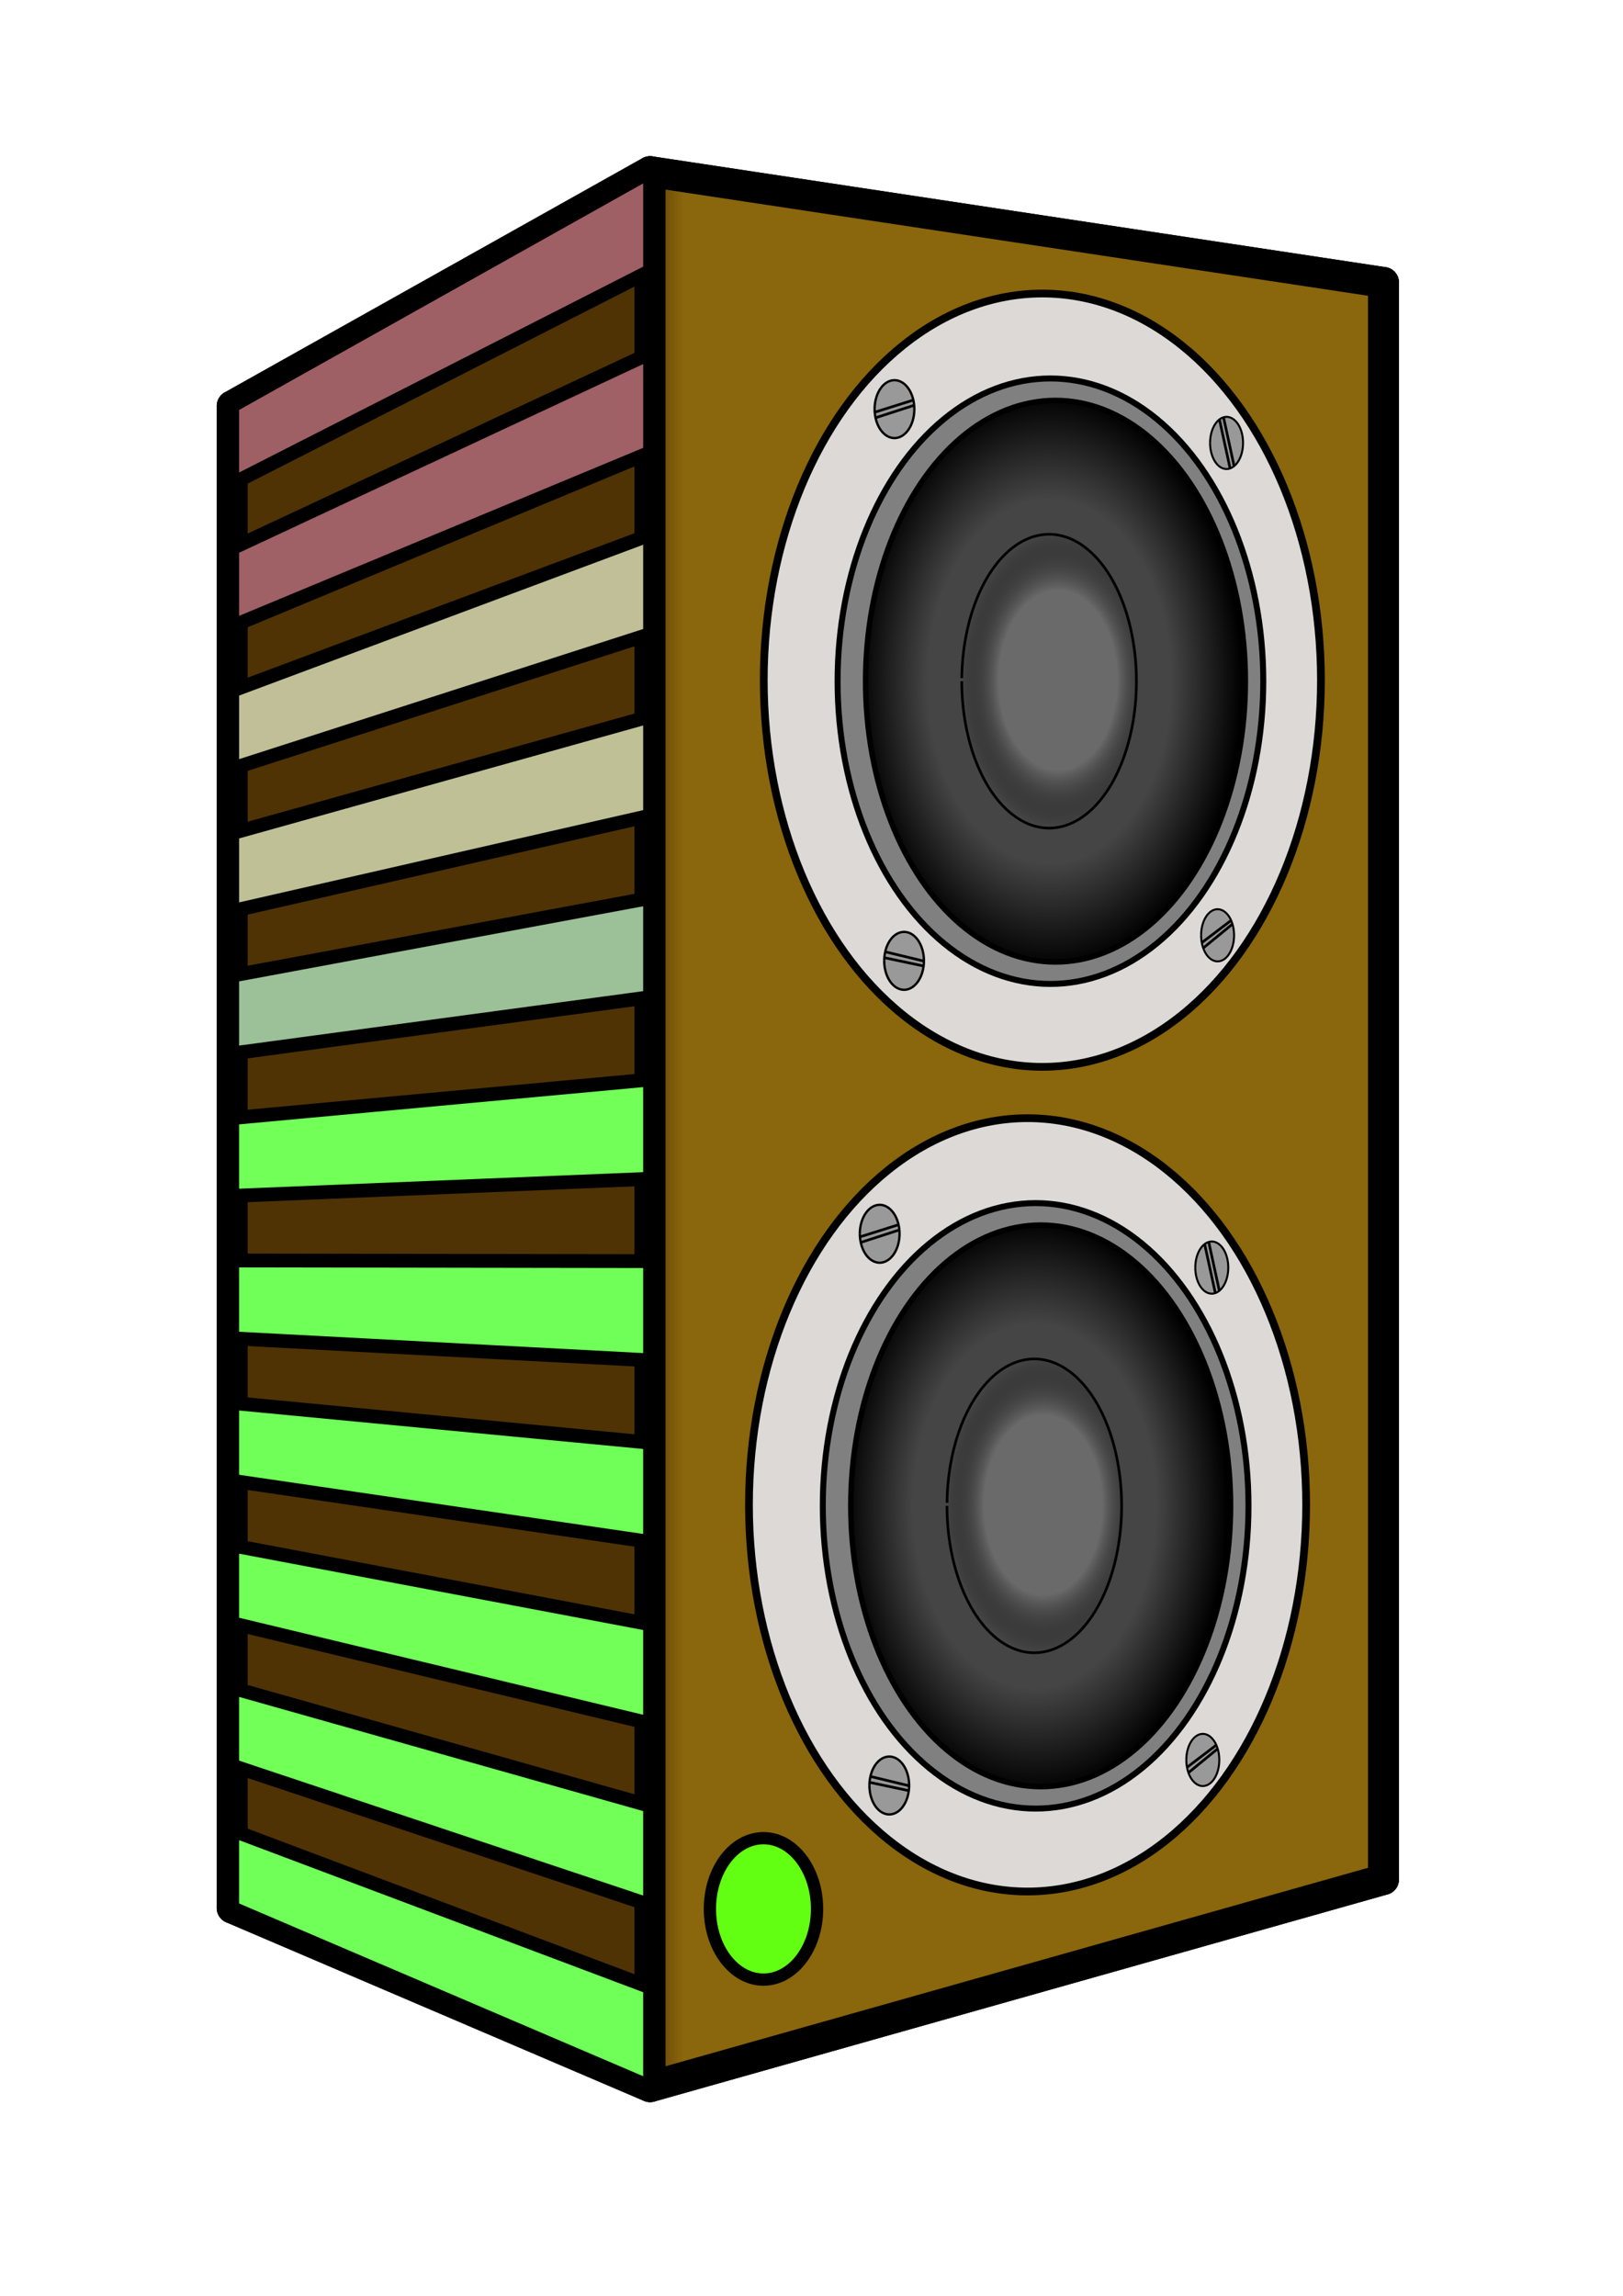 <?xml version="1.0" encoding="UTF-8" standalone="no"?>
<!-- Created with Inkscape (http://www.inkscape.org/) -->

<svg
   sodipodi:docname="R-Speaker-6.svg"
   inkscape:version="1.2.2 (732a01da63, 2022-12-09)"
   id="svg5"
   version="1.1"
   viewBox="0 0 210 297"
   height="297mm"
   width="210mm"
   xmlns:inkscape="http://www.inkscape.org/namespaces/inkscape"
   xmlns:sodipodi="http://sodipodi.sourceforge.net/DTD/sodipodi-0.dtd"
   xmlns:xlink="http://www.w3.org/1999/xlink"
   xmlns="http://www.w3.org/2000/svg"
   xmlns:svg="http://www.w3.org/2000/svg">
  <sodipodi:namedview
     id="namedview7"
     pagecolor="#ffffff"
     bordercolor="#000000"
     borderopacity="0.25"
     inkscape:showpageshadow="2"
     inkscape:pageopacity="0.0"
     inkscape:pagecheckerboard="0"
     inkscape:deskcolor="#d1d1d1"
     inkscape:document-units="mm"
     showgrid="false"
     inkscape:zoom="0.71624579"
     inkscape:cx="369.98472"
     inkscape:cy="577.31578"
     inkscape:window-width="1920"
     inkscape:window-height="991"
     inkscape:window-x="-9"
     inkscape:window-y="-9"
     inkscape:window-maximized="1"
     inkscape:current-layer="g8470" />
  <defs
     id="defs2">
    <inkscape:perspective
       sodipodi:type="inkscape:persp3d"
       inkscape:vp_x="-0.73880595 : 159.95149 : 1"
       inkscape:vp_y="0 : 1000 : 0"
       inkscape:vp_z="209.26119 : 159.95149 : 1"
       inkscape:persp3d-origin="104.26119 : 110.45149 : 1"
       id="perspective7502" />
    <linearGradient
       inkscape:collect="always"
       id="linearGradient4429">
      <stop
         style="stop-color:#454545;stop-opacity:1;"
         offset="0.632"
         id="stop4425" />
      <stop
         style="stop-color:#000000;stop-opacity:1;"
         offset="1"
         id="stop4427" />
    </linearGradient>
    <linearGradient
       inkscape:collect="always"
       id="linearGradient2779">
      <stop
         style="stop-color:#8a660c;stop-opacity:1;"
         offset="0.605"
         id="stop2775" />
      <stop
         style="stop-color:#4f3305;stop-opacity:1;"
         offset="0.643"
         id="stop2777" />
    </linearGradient>
    <linearGradient
       id="linearGradient1161">
      <stop
         style="stop-color:#6a6a6a;stop-opacity:1;"
         offset="0.606"
         id="stop1165" />
      <stop
         style="stop-color:#050505;stop-opacity:0;"
         offset="1"
         id="stop1167" />
    </linearGradient>
    <inkscape:perspective
       sodipodi:type="inkscape:persp3d"
       inkscape:vp_x="655.55614 : 188.45774 : 1"
       inkscape:vp_y="0 : 5123.0192 : 0"
       inkscape:vp_z="-166.62331 : 134.23498 : 1"
       inkscape:persp3d-origin="15.690902 : -272.76537 : 1"
       id="perspective117" />
    <radialGradient
       inkscape:collect="always"
       xlink:href="#linearGradient1161"
       id="radialGradient1163"
       cx="71.194"
       cy="91.834"
       fx="71.194"
       fy="91.834"
       r="11.471"
       gradientTransform="matrix(1.101,0,0,1.672,-6.227,-65.542)"
       gradientUnits="userSpaceOnUse" />
    <radialGradient
       inkscape:collect="always"
       xlink:href="#linearGradient4429"
       id="radialGradient1960"
       cx="75.881"
       cy="91.945"
       fx="75.881"
       fy="91.945"
       r="24.923"
       gradientTransform="matrix(1,0,0,1.493,-2.612,-49.112)"
       gradientUnits="userSpaceOnUse" />
    <linearGradient
       inkscape:collect="always"
       xlink:href="#linearGradient2779"
       id="linearGradient2781"
       x1="28.047"
       y1="146.075"
       x2="181.006"
       y2="146.075"
       gradientUnits="userSpaceOnUse" />
    <inkscape:perspective
       sodipodi:type="inkscape:persp3d"
       inkscape:vp_x="-444.88918 : 92.152975 : 1"
       inkscape:vp_y="0 : 10183.861 : 0"
       inkscape:vp_z="375.63972 : -15.634458 : 1"
       inkscape:persp3d-origin="193.69152 : -824.69542 : 1"
       id="perspective117-0" />
    <inkscape:perspective
       sodipodi:type="inkscape:persp3d"
       inkscape:vp_x="-389.66002 : 198.35705 : 1"
       inkscape:vp_y="0 : 358.63358 : 0"
       inkscape:vp_z="365.43879 : 194.56122 : 1"
       inkscape:persp3d-origin="197.99939 : 166.06943 : 1"
       id="perspective117-0-4" />
    <inkscape:perspective
       sodipodi:type="inkscape:persp3d"
       inkscape:vp_x="-121.74315 : 241.18594 : 1"
       inkscape:vp_y="0 : 272.64913 : 0"
       inkscape:vp_z="408.25179 : 238.30019 : 1"
       inkscape:persp3d-origin="290.72806 : 216.63948 : 1"
       id="perspective117-01" />
    <linearGradient
       inkscape:collect="always"
       xlink:href="#linearGradient2779"
       id="linearGradient38019"
       gradientUnits="userSpaceOnUse"
       x1="28.047"
       y1="146.075"
       x2="181.006"
       y2="146.075" />
    <linearGradient
       inkscape:collect="always"
       xlink:href="#linearGradient2779"
       id="linearGradient38021"
       gradientUnits="userSpaceOnUse"
       x1="28.047"
       y1="146.075"
       x2="181.006"
       y2="146.075" />
    <linearGradient
       inkscape:collect="always"
       xlink:href="#linearGradient2779"
       id="linearGradient38023"
       gradientUnits="userSpaceOnUse"
       x1="28.047"
       y1="146.075"
       x2="181.006"
       y2="146.075" />
    <linearGradient
       inkscape:collect="always"
       xlink:href="#linearGradient2779"
       id="linearGradient38025"
       gradientUnits="userSpaceOnUse"
       x1="28.047"
       y1="146.075"
       x2="181.006"
       y2="146.075" />
    <linearGradient
       inkscape:collect="always"
       xlink:href="#linearGradient2779"
       id="linearGradient38027"
       gradientUnits="userSpaceOnUse"
       x1="28.047"
       y1="146.075"
       x2="181.006"
       y2="146.075" />
    <linearGradient
       inkscape:collect="always"
       xlink:href="#linearGradient2779"
       id="linearGradient38029"
       gradientUnits="userSpaceOnUse"
       x1="28.047"
       y1="146.075"
       x2="181.006"
       y2="146.075" />
    <radialGradient
       inkscape:collect="always"
       xlink:href="#linearGradient4429"
       id="radialGradient1960-7"
       cx="75.881"
       cy="91.945"
       fx="75.881"
       fy="91.945"
       r="24.923"
       gradientTransform="matrix(1,0,0,1.493,-2.612,-49.112)"
       gradientUnits="userSpaceOnUse" />
    <radialGradient
       inkscape:collect="always"
       xlink:href="#linearGradient1161"
       id="radialGradient1163-8"
       cx="71.194"
       cy="91.834"
       fx="71.194"
       fy="91.834"
       r="11.471"
       gradientTransform="matrix(1.101,0,0,1.672,-6.227,-65.542)"
       gradientUnits="userSpaceOnUse" />
  </defs>
  <g
     inkscape:label="Layer 1"
     inkscape:groupmode="layer"
     id="layer1">
    <g
       id="g8470"
       inkscape:groupmode="layer">
      <g
         id="g62944"
         transform="matrix(-1,0,0,1,209.053,0)">
        <g
           sodipodi:type="inkscape:box3d"
           id="g119"
           style="fill:url(#linearGradient2781);fill-opacity:1;stroke:#000000;stroke-width:4;stroke-dasharray:none;stroke-opacity:1"
           inkscape:perspectiveID="#perspective117"
           inkscape:corner0="0.34270306 : 0.10890049 : 0 : 1"
           inkscape:corner7="0.11973349 : 0.054751578 : 0.30781692 : 1">
          <path
             sodipodi:type="inkscape:box3dside"
             id="path131"
             style="fill:url(#linearGradient38019);fill-opacity:1;fill-rule:evenodd;stroke:#000000;stroke-width:4;stroke-linejoin:round;stroke-dasharray:none;stroke-opacity:1"
             inkscape:box3dsidetype="11"
             d="M 94.506,60.081 179.006,52.512 V 246.835 L 94.506,228.153 Z"
             points="179.006,52.512 179.006,246.835 94.506,228.153 94.506,60.081 " />
          <path
             sodipodi:type="inkscape:box3dside"
             id="path121"
             style="fill:url(#linearGradient38021);fill-opacity:1;fill-rule:evenodd;stroke:#000000;stroke-width:4;stroke-linejoin:round;stroke-dasharray:none;stroke-opacity:1"
             inkscape:box3dsidetype="6"
             d="M 30.047,36.541 V 243.144 L 94.506,228.153 V 60.081 Z"
             points="30.047,243.144 94.506,228.153 94.506,60.081 30.047,36.541 " />
          <path
             sodipodi:type="inkscape:box3dside"
             id="path129"
             style="fill:url(#linearGradient38023);fill-opacity:1;fill-rule:evenodd;stroke:#000000;stroke-width:4;stroke-linejoin:round;stroke-dasharray:none;stroke-opacity:1"
             inkscape:box3dsidetype="13"
             d="m 30.047,243.144 94.894,26.803 54.065,-23.111 -84.5,-18.682 z"
             points="124.941,269.946 179.006,246.835 94.506,228.153 30.047,243.144 " />
          <path
             sodipodi:type="inkscape:box3dside"
             id="path123"
             style="fill:url(#linearGradient38025);fill-opacity:1;fill-rule:evenodd;stroke:#000000;stroke-width:4;stroke-linejoin:round;stroke-dasharray:none;stroke-opacity:1"
             inkscape:box3dsidetype="5"
             d="M 30.047,36.541 124.941,22.204 179.006,52.512 94.506,60.081 Z"
             points="124.941,22.204 179.006,52.512 94.506,60.081 30.047,36.541 " />
          <path
             id="path127"
             style="fill:url(#linearGradient38027);fill-rule:evenodd;stroke-linejoin:round"
             d="M 124.941,22.204 V 269.946 l 54.065,-23.111 V 52.512 Z" />
          <path
             sodipodi:type="inkscape:box3dside"
             id="path125"
             style="fill:url(#linearGradient38029);fill-opacity:1;fill-rule:evenodd;stroke:#000000;stroke-width:4;stroke-linejoin:round;stroke-dasharray:none;stroke-opacity:1"
             inkscape:box3dsidetype="3"
             d="M 30.047,36.541 124.941,22.204 V 269.946 L 30.047,243.144 Z"
             points="124.941,22.204 124.941,269.946 30.047,243.144 30.047,36.541 " />
        </g>
        <g
           id="g38124">
          <ellipse
             style="fill:#dcd9d6;fill-opacity:1;stroke:#000000;stroke-width:1;stroke-dasharray:none;stroke-opacity:1"
             id="path389"
             cx="74.183"
             cy="87.994"
             rx="36.047"
             ry="50.021" />
          <ellipse
             style="fill:#808080;fill-opacity:1;stroke:#000000;stroke-width:0.773;stroke-dasharray:none;stroke-opacity:1"
             id="path389-9"
             cx="73.138"
             cy="88.124"
             rx="27.54"
             ry="39.164" />
          <ellipse
             style="fill:url(#radialGradient1960);fill-opacity:1;stroke:#000000;stroke-width:0.704;stroke-dasharray:none;stroke-opacity:1"
             id="path389-9-1"
             cx="72.485"
             cy="88.124"
             rx="24.571"
             ry="36.325" />
          <path
             style="fill:url(#radialGradient1163);fill-opacity:1;stroke:#000000;stroke-width:0.345;stroke-miterlimit:4;stroke-dasharray:none;stroke-opacity:1"
             id="path389-9-1-0"
             inkscape:transform-center-x="-6.2689769"
             inkscape:transform-center-y="3.6569031"
             sodipodi:type="arc"
             sodipodi:cx="73.309174"
             sodipodi:cy="88.124207"
             sodipodi:rx="11.298173"
             sodipodi:ry="19.003786"
             sodipodi:start="0"
             sodipodi:end="6.2621461"
             sodipodi:open="true"
             sodipodi:arc-type="arc"
             d="M 84.607,88.124 A 11.298,19.004 0 0 1 73.369,107.128 11.298,19.004 0 0 1 62.012,88.324 11.298,19.004 0 0 1 73.131,69.123 11.298,19.004 0 0 1 84.605,87.724" />
          <g
             id="g2842"
             transform="translate(-2.612,2.09)">
            <g
               id="g2288"
               transform="translate(0,-5.91)">
              <path
                 style="fill:#999999;fill-opacity:1;stroke:#000000;stroke-width:0.301;stroke-miterlimit:4;stroke-dasharray:none;stroke-opacity:1"
                 id="path1990"
                 sodipodi:type="arc"
                 sodipodi:cx="95.928398"
                 sodipodi:cy="56.747295"
                 sodipodi:rx="2.5687947"
                 sodipodi:ry="3.7442315"
                 sodipodi:start="0"
                 sodipodi:end="6.2800035"
                 sodipodi:open="true"
                 sodipodi:arc-type="arc"
                 d="m 98.497,56.747 a 2.569,3.744 0 0 1 -2.567,3.744 2.569,3.744 0 0 1 -2.571,-3.738 2.569,3.744 0 0 1 2.563,-3.75 2.569,3.744 0 0 1 2.575,3.732" />
              <path
                 style="fill:#999999;fill-opacity:1;stroke:#000000;stroke-width:0.345;stroke-miterlimit:4;stroke-dasharray:none;stroke-opacity:1"
                 d="m 93.551,55.595 4.987,1.57"
                 id="path2270" />
              <path
                 style="fill:#999999;fill-opacity:1;stroke:#000000;stroke-width:0.345;stroke-miterlimit:4;stroke-dasharray:none;stroke-opacity:1"
                 d="m 93.505,56.288 4.848,1.57"
                 id="path2272" />
            </g>
          </g>
          <path
             style="fill:#999999;fill-opacity:1;stroke:#000000;stroke-width:0.301;stroke-miterlimit:4;stroke-dasharray:none;stroke-opacity:1"
             id="path1990-5"
             sodipodi:type="arc"
             sodipodi:cx="92.075592"
             sodipodi:cy="124.30142"
             sodipodi:rx="2.5687947"
             sodipodi:ry="3.7442315"
             sodipodi:start="0"
             sodipodi:end="6.2800035"
             sodipodi:open="true"
             sodipodi:arc-type="arc"
             d="m 94.644,124.301 a 2.569,3.744 0 0 1 -2.567,3.744 2.569,3.744 0 0 1 -2.571,-3.738 2.569,3.744 0 0 1 2.563,-3.75 2.569,3.744 0 0 1 2.575,3.732" />
          <path
             style="fill:#999999;fill-opacity:1;stroke:#000000;stroke-width:0.345;stroke-miterlimit:4;stroke-dasharray:none;stroke-opacity:1"
             d="m 89.529,124.334 4.865,-1.175"
             id="path2406" />
          <path
             style="fill:#999999;fill-opacity:1;stroke:#000000;stroke-width:0.345;stroke-miterlimit:4;stroke-dasharray:none;stroke-opacity:1"
             d="m 89.627,124.954 4.93,-1.045"
             id="path2408" />
          <g
             id="g2830"
             transform="translate(-2.612,2.09)">
            <path
               style="fill:#999999;fill-opacity:1;stroke:#000000;stroke-width:0.26;stroke-miterlimit:4;stroke-dasharray:none;stroke-opacity:1"
               id="path1990-3"
               sodipodi:type="arc"
               sodipodi:cx="52.959789"
               sodipodi:cy="55.212074"
               sodipodi:rx="2.1324112"
               sodipodi:ry="3.3723989"
               sodipodi:start="0"
               sodipodi:end="6.2800035"
               sodipodi:open="true"
               sodipodi:arc-type="arc"
               d="m 55.092,55.212 a 2.132,3.372 0 0 1 -2.131,3.372 2.132,3.372 0 0 1 -2.134,-3.367 2.132,3.372 0 0 1 2.127,-3.378 2.132,3.372 0 0 1 2.137,3.362" />
            <path
               style="fill:#999999;fill-opacity:1;stroke:#000000;stroke-width:0.345;stroke-miterlimit:4;stroke-dasharray:none;stroke-opacity:1"
               d="m 53.349,51.925 -1.364,6.269"
               id="path2418"
               sodipodi:nodetypes="cc" />
            <path
               style="fill:#999999;fill-opacity:1;stroke:#000000;stroke-width:0.345;stroke-miterlimit:4;stroke-dasharray:none;stroke-opacity:1"
               d="m 53.874,52.208 -1.355,6.22"
               id="path2420" />
          </g>
          <g
             id="g2836"
             transform="translate(-2.612,2.09)">
            <g
               id="g2803"
               transform="translate(2.09,3.657)">
              <path
                 style="fill:#999999;fill-opacity:1;stroke:#000000;stroke-width:0.26;stroke-miterlimit:4;stroke-dasharray:none;stroke-opacity:1"
                 id="path1990-3-9"
                 sodipodi:type="arc"
                 sodipodi:cx="52.030518"
                 sodipodi:cy="115.2504"
                 sodipodi:rx="2.1324112"
                 sodipodi:ry="3.3723989"
                 sodipodi:start="0"
                 sodipodi:end="6.2800035"
                 sodipodi:open="true"
                 sodipodi:arc-type="arc"
                 d="m 54.163,115.25 a 2.132,3.372 0 0 1 -2.131,3.372 2.132,3.372 0 0 1 -2.134,-3.367 2.132,3.372 0 0 1 2.127,-3.378 2.132,3.372 0 0 1 2.137,3.362" />
              <path
                 style="fill:#999999;fill-opacity:1;stroke:#000000;stroke-width:0.345;stroke-miterlimit:4;stroke-dasharray:none;stroke-opacity:1"
                 d="m 50.331,113.361 3.74,2.84"
                 id="path2518" />
              <path
                 style="fill:#999999;fill-opacity:1;stroke:#000000;stroke-width:0.345;stroke-miterlimit:4;stroke-dasharray:none;stroke-opacity:1"
                 d="m 50.077,113.776 3.809,3.117"
                 id="path2520" />
            </g>
          </g>
        </g>
        <g
           id="g38124-0"
           transform="translate(1.914,106.682)">
          <ellipse
             style="fill:#dcd9d6;fill-opacity:1;stroke:#000000;stroke-width:1;stroke-dasharray:none;stroke-opacity:1"
             id="path389-90"
             cx="74.183"
             cy="87.994"
             rx="36.047"
             ry="50.021" />
          <ellipse
             style="fill:#808080;fill-opacity:1;stroke:#000000;stroke-width:0.773;stroke-dasharray:none;stroke-opacity:1"
             id="path389-9-5"
             cx="73.138"
             cy="88.124"
             rx="27.54"
             ry="39.164" />
          <ellipse
             style="fill:url(#radialGradient1960-7);fill-opacity:1;stroke:#000000;stroke-width:0.704;stroke-dasharray:none;stroke-opacity:1"
             id="path389-9-1-2"
             cx="72.485"
             cy="88.124"
             rx="24.571"
             ry="36.325" />
          <path
             style="fill:url(#radialGradient1163-8);fill-opacity:1;stroke:#000000;stroke-width:0.345;stroke-miterlimit:4;stroke-dasharray:none;stroke-opacity:1"
             id="path389-9-1-0-3"
             inkscape:transform-center-x="-6.2689769"
             inkscape:transform-center-y="3.6569031"
             sodipodi:type="arc"
             sodipodi:cx="73.309174"
             sodipodi:cy="88.124207"
             sodipodi:rx="11.298173"
             sodipodi:ry="19.003786"
             sodipodi:start="0"
             sodipodi:end="6.2621461"
             sodipodi:open="true"
             sodipodi:arc-type="arc"
             d="M 84.607,88.124 A 11.298,19.004 0 0 1 73.369,107.128 11.298,19.004 0 0 1 62.012,88.324 11.298,19.004 0 0 1 73.131,69.123 11.298,19.004 0 0 1 84.605,87.724" />
          <g
             id="g2842-2"
             transform="translate(-2.612,2.09)">
            <g
               id="g2288-7"
               transform="translate(0,-5.91)">
              <path
                 style="fill:#999999;fill-opacity:1;stroke:#000000;stroke-width:0.301;stroke-miterlimit:4;stroke-dasharray:none;stroke-opacity:1"
                 id="path1990-9"
                 sodipodi:type="arc"
                 sodipodi:cx="95.928398"
                 sodipodi:cy="56.747295"
                 sodipodi:rx="2.5687947"
                 sodipodi:ry="3.7442315"
                 sodipodi:start="0"
                 sodipodi:end="6.2800035"
                 sodipodi:open="true"
                 sodipodi:arc-type="arc"
                 d="m 98.497,56.747 a 2.569,3.744 0 0 1 -2.567,3.744 2.569,3.744 0 0 1 -2.571,-3.738 2.569,3.744 0 0 1 2.563,-3.75 2.569,3.744 0 0 1 2.575,3.732" />
              <path
                 style="fill:#999999;fill-opacity:1;stroke:#000000;stroke-width:0.345;stroke-miterlimit:4;stroke-dasharray:none;stroke-opacity:1"
                 d="m 93.551,55.595 4.987,1.57"
                 id="path2270-0" />
              <path
                 style="fill:#999999;fill-opacity:1;stroke:#000000;stroke-width:0.345;stroke-miterlimit:4;stroke-dasharray:none;stroke-opacity:1"
                 d="m 93.505,56.288 4.848,1.57"
                 id="path2272-2" />
            </g>
          </g>
          <path
             style="fill:#999999;fill-opacity:1;stroke:#000000;stroke-width:0.301;stroke-miterlimit:4;stroke-dasharray:none;stroke-opacity:1"
             id="path1990-5-7"
             sodipodi:type="arc"
             sodipodi:cx="92.075592"
             sodipodi:cy="124.30142"
             sodipodi:rx="2.5687947"
             sodipodi:ry="3.7442315"
             sodipodi:start="0"
             sodipodi:end="6.2800035"
             sodipodi:open="true"
             sodipodi:arc-type="arc"
             d="m 94.644,124.301 a 2.569,3.744 0 0 1 -2.567,3.744 2.569,3.744 0 0 1 -2.571,-3.738 2.569,3.744 0 0 1 2.563,-3.75 2.569,3.744 0 0 1 2.575,3.732" />
          <path
             style="fill:#999999;fill-opacity:1;stroke:#000000;stroke-width:0.345;stroke-miterlimit:4;stroke-dasharray:none;stroke-opacity:1"
             d="m 89.529,124.334 4.865,-1.175"
             id="path2406-8" />
          <path
             style="fill:#999999;fill-opacity:1;stroke:#000000;stroke-width:0.345;stroke-miterlimit:4;stroke-dasharray:none;stroke-opacity:1"
             d="m 89.627,124.954 4.93,-1.045"
             id="path2408-2" />
          <g
             id="g2830-5"
             transform="translate(-2.612,2.09)">
            <path
               style="fill:#999999;fill-opacity:1;stroke:#000000;stroke-width:0.26;stroke-miterlimit:4;stroke-dasharray:none;stroke-opacity:1"
               id="path1990-3-6"
               sodipodi:type="arc"
               sodipodi:cx="52.959789"
               sodipodi:cy="55.212074"
               sodipodi:rx="2.1324112"
               sodipodi:ry="3.3723989"
               sodipodi:start="0"
               sodipodi:end="6.2800035"
               sodipodi:open="true"
               sodipodi:arc-type="arc"
               d="m 55.092,55.212 a 2.132,3.372 0 0 1 -2.131,3.372 2.132,3.372 0 0 1 -2.134,-3.367 2.132,3.372 0 0 1 2.127,-3.378 2.132,3.372 0 0 1 2.137,3.362" />
            <path
               style="fill:#999999;fill-opacity:1;stroke:#000000;stroke-width:0.345;stroke-miterlimit:4;stroke-dasharray:none;stroke-opacity:1"
               d="m 53.349,51.925 -1.364,6.269"
               id="path2418-7"
               sodipodi:nodetypes="cc" />
            <path
               style="fill:#999999;fill-opacity:1;stroke:#000000;stroke-width:0.345;stroke-miterlimit:4;stroke-dasharray:none;stroke-opacity:1"
               d="m 53.874,52.208 -1.355,6.22"
               id="path2420-0" />
          </g>
          <g
             id="g2836-9"
             transform="translate(-2.612,2.09)">
            <g
               id="g2803-4"
               transform="translate(2.09,3.657)">
              <path
                 style="fill:#999999;fill-opacity:1;stroke:#000000;stroke-width:0.26;stroke-miterlimit:4;stroke-dasharray:none;stroke-opacity:1"
                 id="path1990-3-9-3"
                 sodipodi:type="arc"
                 sodipodi:cx="52.030518"
                 sodipodi:cy="115.2504"
                 sodipodi:rx="2.1324112"
                 sodipodi:ry="3.3723989"
                 sodipodi:start="0"
                 sodipodi:end="6.2800035"
                 sodipodi:open="true"
                 sodipodi:arc-type="arc"
                 d="m 54.163,115.25 a 2.132,3.372 0 0 1 -2.131,3.372 2.132,3.372 0 0 1 -2.134,-3.367 2.132,3.372 0 0 1 2.127,-3.378 2.132,3.372 0 0 1 2.137,3.362" />
              <path
                 style="fill:#999999;fill-opacity:1;stroke:#000000;stroke-width:0.345;stroke-miterlimit:4;stroke-dasharray:none;stroke-opacity:1"
                 d="m 50.331,113.361 3.74,2.84"
                 id="path2518-4" />
              <path
                 style="fill:#999999;fill-opacity:1;stroke:#000000;stroke-width:0.345;stroke-miterlimit:4;stroke-dasharray:none;stroke-opacity:1"
                 d="m 50.077,113.776 3.809,3.117"
                 id="path2520-2" />
            </g>
          </g>
        </g>
        <path
           style="fill:#70ff58;fill-opacity:1;stroke:#000000;stroke-width:1.786"
           d="m 124.941,269.946 54.065,-23.111 v -10.07 l -54.065,20.343 z"
           id="path25016" />
        <path
           style="fill:#71ff58;fill-opacity:1;stroke:#000000;stroke-width:1.786"
           d="m 124.941,246.456 54.065,-18.046 v -10.07 l -54.065,15.277 z"
           id="path25014" />
        <path
           style="fill:#71ff58;fill-opacity:1;stroke:#000000;stroke-width:1.786"
           d="m 124.941,222.966 54.065,-12.981 v -10.071 l -54.065,10.213 z"
           id="path25012" />
        <path
           style="fill:#6fff58;fill-opacity:1;stroke:#000000;stroke-width:1.786"
           d="m 124.941,199.475 54.065,-7.915 v -10.071 l -54.065,5.147 z"
           id="path25010" />
        <path
           style="fill:#71ff58;fill-opacity:1;stroke:#000000;stroke-width:1.786"
           d="m 124.941,152.495 54.065,2.214 v -10.07 l -54.065,-4.983 z"
           id="path25008" />
        <path
           style="fill:#6fff58;fill-opacity:1;stroke:#000000;stroke-width:1.786"
           d="m 124.941,175.985 54.065,-2.851 v -10.07 l -54.065,0.082 z"
           id="path25006" />
        <path
           style="fill:#c0bf97;fill-opacity:1;stroke:#000000;stroke-width:1.786"
           d="m 124.941,82.023 54.065,17.41 V 89.363 L 124.941,69.184 Z"
           id="path25004" />
        <path
           style="fill:#c0c097;fill-opacity:1;stroke:#000000;stroke-width:1.786"
           d="m 124.941,105.514 54.065,12.345 V 107.788 L 124.941,92.675 Z"
           id="path25002" />
        <path
           style="fill:#9cc097;fill-opacity:1;stroke:#000000;stroke-width:1.786"
           d="m 124.941,129.004 54.065,7.28 v -10.071 l -54.065,-10.048 z"
           id="path25000" />
        <path
           style="fill:#9f6065;fill-opacity:1;stroke:#000000;stroke-width:1.786"
           d="m 124.941,35.042 54.065,27.54 V 52.512 L 124.941,22.204 Z"
           id="path24998" />
        <path
           style="fill:#9f6066;fill-opacity:1;stroke:#000000;stroke-width:1.786"
           d="m 124.941,58.533 54.065,22.475 V 70.938 L 124.941,45.694 Z"
           id="rect7556-69" />
        <ellipse
           style="fill:#63ff12;fill-opacity:1;stroke:#000000;stroke-width:1.588;stroke-miterlimit:4;stroke-dasharray:none;stroke-opacity:1"
           id="path26621"
           cx="110.267"
           cy="246.946"
           rx="6.933"
           ry="9.149" />
      </g>
    </g>
  </g>
</svg>
